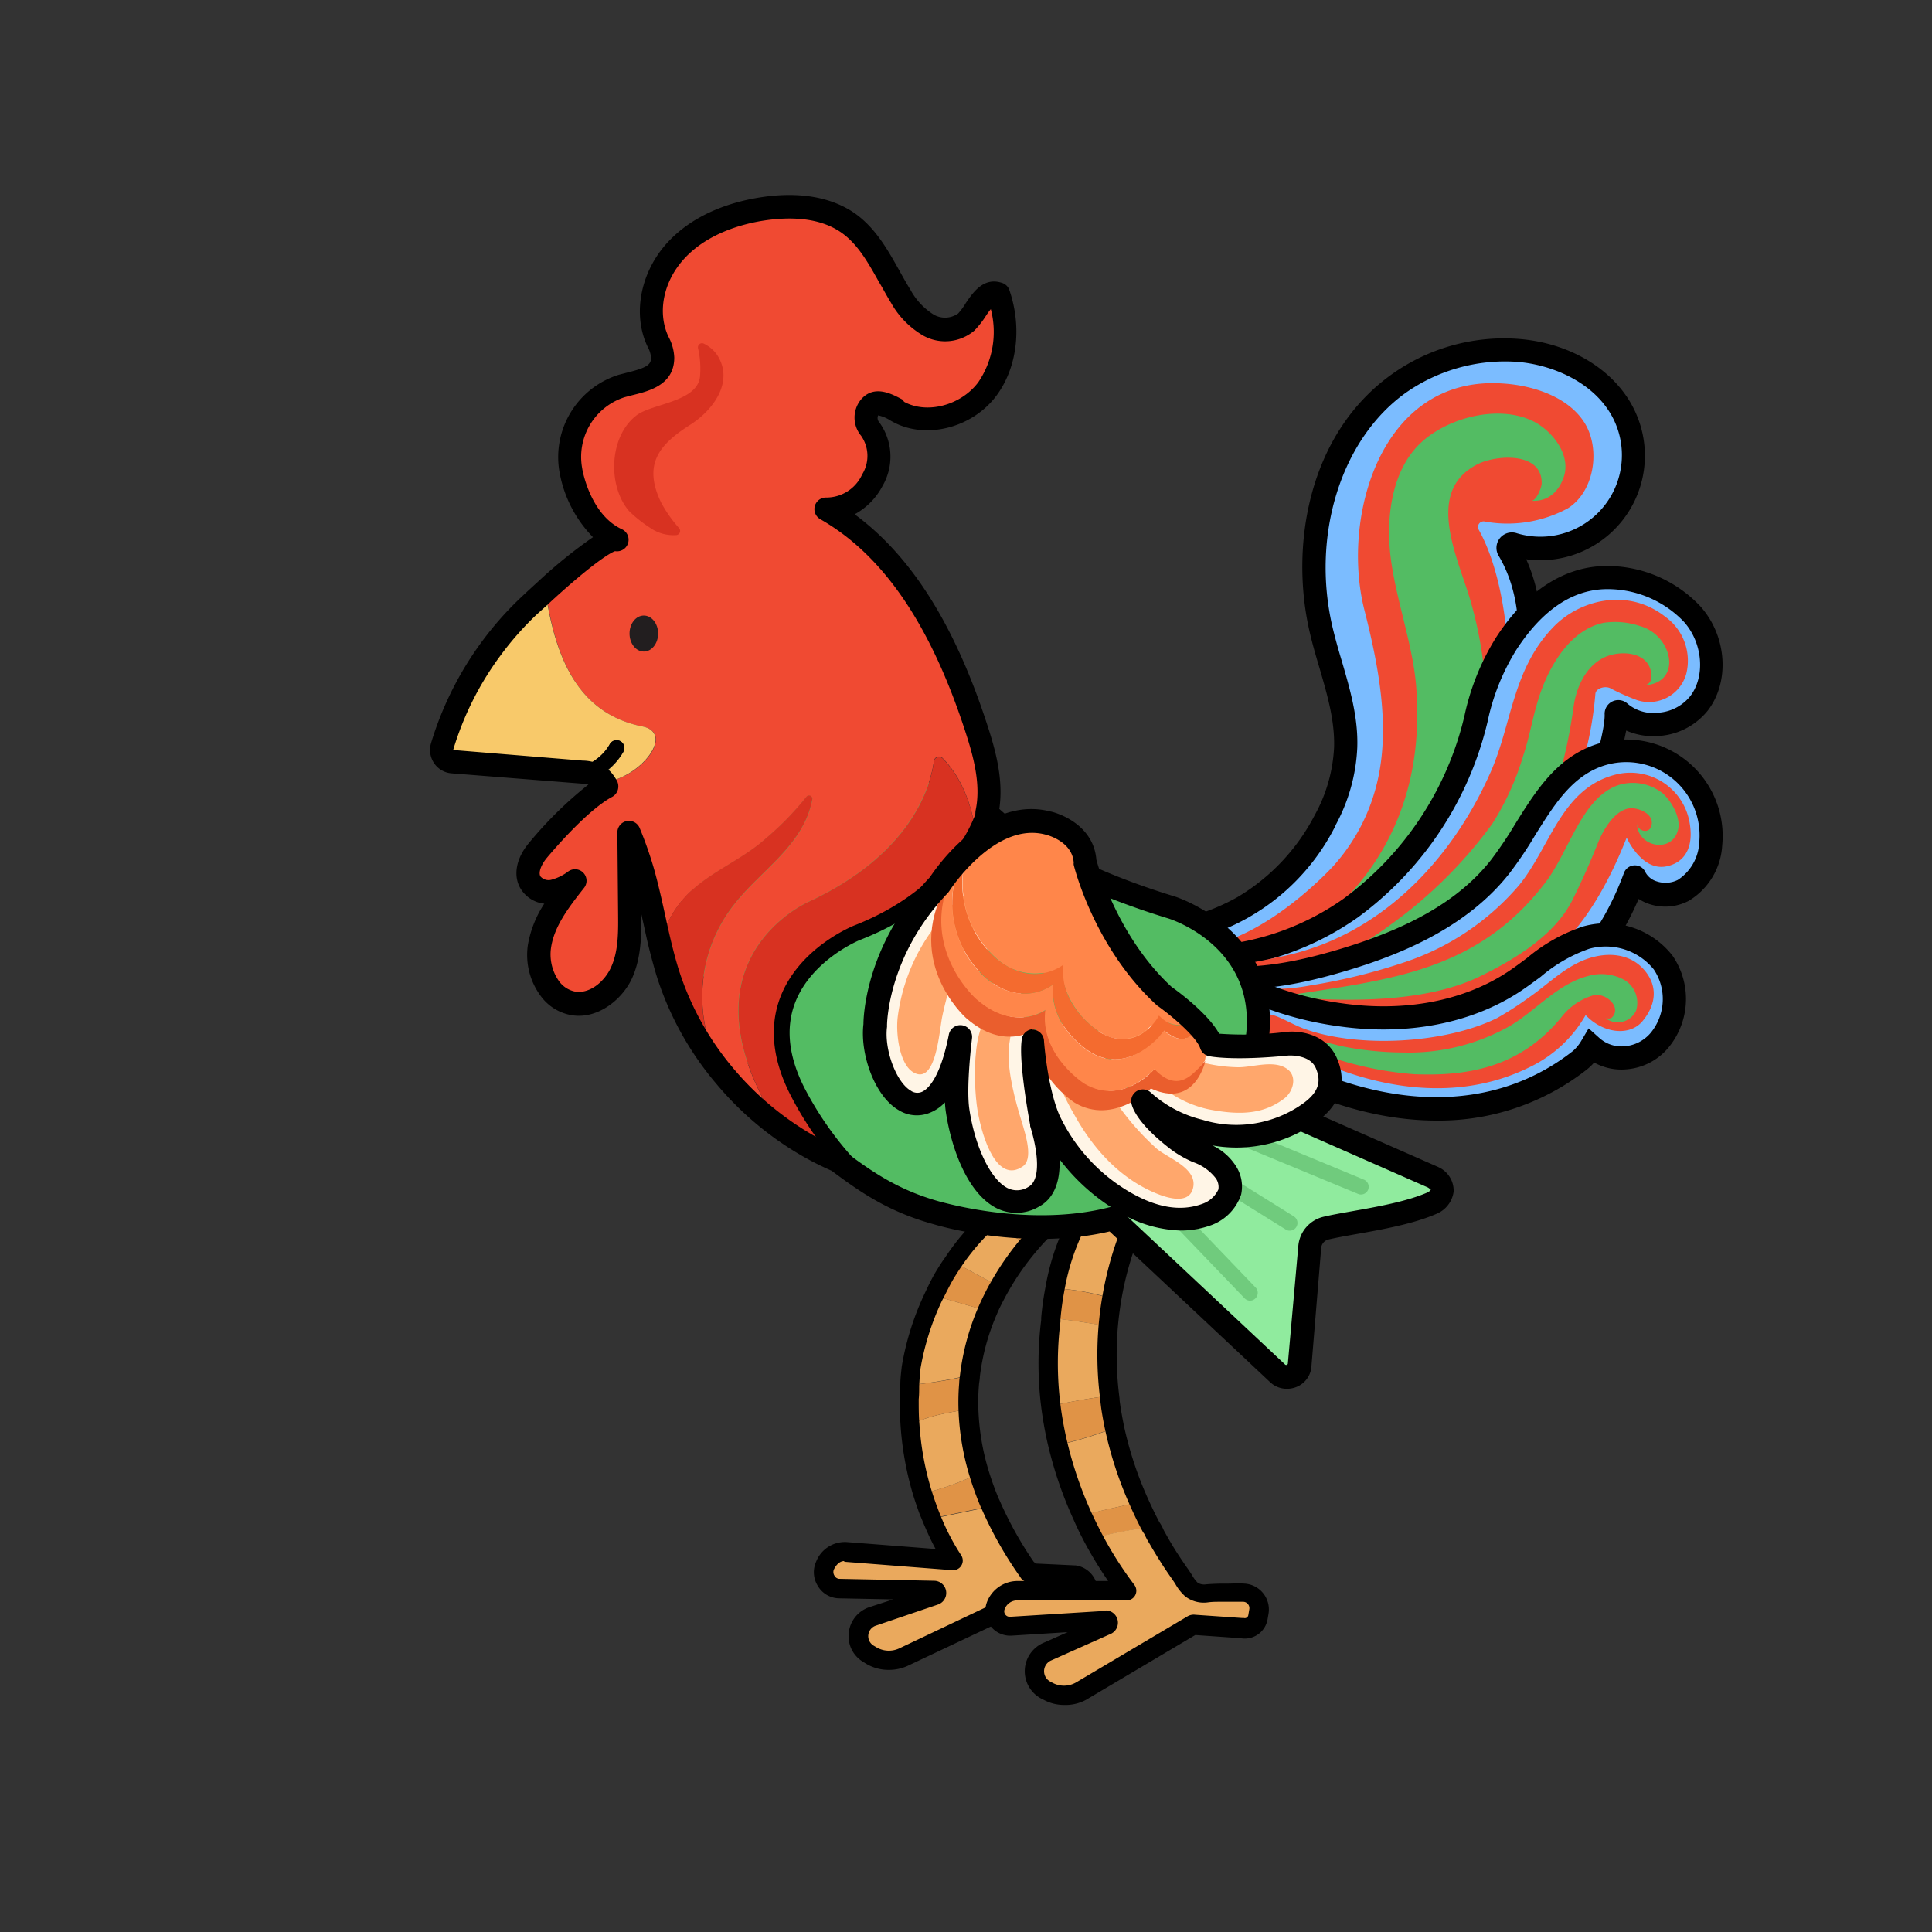 <svg id="레이어_6" data-name="레이어 6" xmlns="http://www.w3.org/2000/svg" viewBox="0 0 250 250"><rect x="0" y="0" width="250" height="250" fill="#333333" stroke="none"/><defs><style>.cls-1{fill:#eaa95d;}.cls-2{fill:#e09346;}.cls-3{fill:#7bbcff;}.cls-4{fill:#f04a32;}.cls-5{fill:#53bc63;}.cls-6{fill:#90eb9e;}.cls-7{fill:#5eb86b;opacity:0.63;}.cls-8{fill:#d83221;}.cls-9{fill:#221e1f;}.cls-10{fill:#f8c96a;}.cls-11{fill:#fff5e6;}.cls-12{fill:#ffa76c;}.cls-13{fill:#ea5e2d;}.cls-14{fill:#ff864a;}.cls-15{fill:#f46b2f;}</style></defs><path class="cls-1" d="M139,203.72l-5.67-.26-.1,0-.18-.26a.24.24,0,0,1,0-.12l-.15-.09a47.8,47.8,0,0,1-4.55-8.07l-7.7,1.6a29.79,29.79,0,0,0,2.79,5.35l-14-1.09a2.81,2.81,0,0,0-2.69,1.83,2.14,2.14,0,0,0,1.78,3l12.32.25a.33.33,0,0,1,.1.65l-8,2.72a2.67,2.67,0,0,0-.57,4.83l.32.2a4.42,4.42,0,0,0,4.19.23l15.07-7.16a.39.39,0,0,1,.26,0l6.1.92a1.73,1.73,0,0,0,2.2-1.19l.19-.74A2,2,0,0,0,139,203.72Z"/><path class="cls-2" d="M128,194.19c-.5-1.21-.92-2.4-1.27-3.56a34.94,34.94,0,0,1-7.27,2.62c.24.77.49,1.52.76,2.22.13.35.27.68.4,1l7.7-1.6C128.22,194.65,128.1,194.42,128,194.19Z"/><path class="cls-1" d="M119.46,193.25a34.94,34.94,0,0,0,7.27-2.62,31.7,31.7,0,0,1-1.4-8.33c-2.64.54-5.2.84-7.52,2.1A38.1,38.1,0,0,0,119.46,193.25Z"/><path class="cls-1" d="M127.82,169.51c-2.33-.36-4.67-1.39-7-1.76a34.53,34.53,0,0,0-2.87,9.11q-.12,1.21-.18,2.37a60.13,60.13,0,0,0,7.76-1.3A29.69,29.69,0,0,1,127.82,169.51Z"/><path class="cls-2" d="M123.32,163.3c-.32.49-.64,1-.92,1.46a33.46,33.46,0,0,0-1.58,3c2.33.37,4.67,1.4,7,1.76.25-.57.51-1.12.78-1.66s.48-.92.73-1.37C127.35,165.42,125.45,164.36,123.32,163.3Z"/><path class="cls-1" d="M128.05,157.76a29.39,29.39,0,0,0-4.73,5.54c2.13,1.06,4,2.12,6,3.18a36.18,36.18,0,0,1,3.89-5.55A14.51,14.51,0,0,1,128.05,157.76Z"/><path class="cls-2" d="M136.63,157.5l-6.51-1.45c-.74.55-1.42,1.12-2.07,1.71a14.51,14.51,0,0,0,5.17,3.17A27.57,27.57,0,0,1,136.63,157.5Z"/><path class="cls-2" d="M117.77,179.23c0,.59,0,1.17-.06,1.73,0,1.18,0,2.33.1,3.44,2.32-1.26,4.88-1.56,7.52-2.1a28,28,0,0,1,.09-3.32c0-.35.06-.7.11-1A60.13,60.13,0,0,1,117.77,179.23Z"/><path d="M115,216.08a5.63,5.63,0,0,1-3-.84l-.32-.2a3.87,3.87,0,0,1-1.85-3.78,3.93,3.93,0,0,1,2.68-3.3l3.07-1-7.08-.14a3.24,3.24,0,0,1-2.66-1.58,3.33,3.33,0,0,1-.23-3.17,4,4,0,0,1,3.92-2.53l11.54.9c-.55-1-1.07-2.13-1.62-3.44-.14-.34-.28-.68-.42-1-.25-.67-.51-1.42-.79-2.29a40.9,40.9,0,0,1-1.7-9.15c-.08-1.13-.11-2.32-.1-3.53,0-.58,0-1.18.06-1.78,0-.91.11-1.69.19-2.45a35.92,35.92,0,0,1,3-9.5c.5-1.06,1-2.11,1.63-3.1.3-.5.63-1,1-1.51a30.8,30.8,0,0,1,4.93-5.77,27.22,27.22,0,0,1,2.16-1.79,1.24,1.24,0,0,1,1-.22l6.51,1.45a1.26,1.26,0,0,1,.95.94,1.24,1.24,0,0,1-.44,1.26,26.8,26.8,0,0,0-3.24,3.26,33.69,33.69,0,0,0-3.75,5.36c-.24.42-.47.86-.71,1.32s-.51,1-.75,1.59a28.63,28.63,0,0,0-2.19,8.07c0,.33-.08.66-.11,1a26.38,26.38,0,0,0-.08,3.18,30.94,30.94,0,0,0,1.34,8,36.54,36.54,0,0,0,1.24,3.45c.05.12.1.23.16.35l.14.32a47.65,47.65,0,0,0,4.29,7.65,1.15,1.15,0,0,1,.23.21l5.05.24h.11a3.28,3.28,0,0,1,2.31,1.44,3.21,3.21,0,0,1,.45,2.61l-.19.73a3,3,0,0,1-3.68,2.1l-5.81-.87-14.81,7A5.8,5.8,0,0,1,115,216.08ZM109.26,202c-.73,0-1.17.7-1.37,1.12a.88.88,0,0,0,.1.79.77.77,0,0,0,.58.39l12.31.25a1.58,1.58,0,0,1,.48,3.08l-8,2.72a1.43,1.43,0,0,0-.32,2.59l.32.19a3.17,3.17,0,0,0,3,.17l15.08-7.16a1.62,1.62,0,0,1,1-.11l6,.9.19.05a.47.47,0,0,0,.39,0,.45.45,0,0,0,.22-.27l.19-.74a.76.76,0,0,0-.1-.59.86.86,0,0,0-.54-.35l-5.59-.26-.13,0a1.7,1.7,0,0,1-.48-.15,1.31,1.31,0,0,1-.47-.4l-.18-.27-.06-.1-.09-.11a49.85,49.85,0,0,1-4.67-8.28l-.12-.27c-.07-.15-.14-.29-.2-.44-.48-1.16-.92-2.37-1.32-3.68a33.4,33.4,0,0,1-1.45-8.65,28.93,28.93,0,0,1,.09-3.46c0-.37.07-.73.11-1.09a31.48,31.48,0,0,1,2.39-8.78c.26-.59.53-1.16.81-1.72s.51-1,.76-1.42a36.43,36.43,0,0,1,4-5.75c.64-.76,1.24-1.4,1.76-1.92l-3.62-.8c-.49.39-1,.81-1.52,1.29a28.56,28.56,0,0,0-4.53,5.3c-.31.47-.61.94-.89,1.4-.54.92-1,1.9-1.52,2.89a33.82,33.82,0,0,0-2.76,8.74c-.07.68-.13,1.41-.17,2.28,0,.56,0,1.13-.06,1.67,0,1.15,0,2.27.1,3.34a37.55,37.55,0,0,0,1.59,8.57c.26.82.5,1.52.74,2.14.12.34.25.66.39,1a29.47,29.47,0,0,0,2.67,5.14,1.25,1.25,0,0,1-1.14,1.94l-14-1.09Zm22.56,6.45h0Zm.67-.05h0Zm1.74-5Z"/><path class="cls-1" d="M136.53,166.71a29.57,29.57,0,0,1,7.35,1.33,42.42,42.42,0,0,1,2.5-8.88c-2.15-.66-4.37-1.24-6.61-1.71A29.89,29.89,0,0,0,136.53,166.71Z"/><path class="cls-2" d="M142.73,153.79a14.08,14.08,0,0,0-3,3.66c2.24.47,4.46,1.05,6.61,1.71a28.28,28.28,0,0,1,1.85-3.85Z"/><path class="cls-2" d="M136.53,166.71c-.34,1.84-.49,3.29-.54,3.91,2.48.12,5,.64,7.44,1,.1-1.24.26-2.42.45-3.54A29.57,29.57,0,0,0,136.53,166.71Z"/><path class="cls-1" d="M143.43,171.58c-2.48-.32-5-.84-7.44-1,0,.21,0,.33,0,.33a44.53,44.53,0,0,0,0,11c2.63-.53,5.05-1,7.58-1.29A43.9,43.9,0,0,1,143.43,171.58Z"/><path class="cls-2" d="M143.77,182.12c-.08-.51-.12-1-.18-1.5-2.53.28-5,.76-7.58,1.29.05.4.11.79.16,1.17.21,1.34.46,2.64.77,3.89a48.67,48.67,0,0,0,7.3-2.25C144.05,183.84,143.9,183,143.77,182.12Z"/><path class="cls-1" d="M136.94,187a50.22,50.22,0,0,0,3.17,9.16c2.34-.76,4.87-1.17,7.29-1.8a48.3,48.3,0,0,1-3.16-9.61A48.67,48.67,0,0,1,136.94,187Z"/><path class="cls-2" d="M140.11,196.13c.47,1,.95,2,1.43,2.92a53.07,53.07,0,0,1,7.45-1.43c-.59-1.11-1.11-2.21-1.59-3.29C145,195,142.45,195.37,140.11,196.13Z"/><path class="cls-1" d="M161,206.05c-1-.06-2.12,0-3.16,0-.55,0-1.1,0-1.64.09a2.81,2.81,0,0,1-2-.48,8.93,8.93,0,0,1-1.4-1.88c-.49-.71-1-1.41-1.44-2.14s-.85-1.35-1.25-2.05c-.2-.33-.39-.67-.58-1a6.27,6.27,0,0,0-.56-1,53.07,53.07,0,0,0-7.45,1.43,49.24,49.24,0,0,0,4.29,6.74l-14.18,0a3,3,0,0,0-2.77,1.94,2,2,0,0,0,2,2.63l12.29-.76a.34.34,0,0,1,.16.65l-7.77,3.44a2.76,2.76,0,0,0-.16,5l.33.17a4.28,4.28,0,0,0,4.2-.11l14.42-8.54a.31.31,0,0,1,.25,0l6.16.43a1.72,1.72,0,0,0,2.09-1.39l.12-.77A2.07,2.07,0,0,0,161,206.05Z"/><path d="M137.69,220.62a5.52,5.52,0,0,1-2.57-.63l-.34-.17a4,4,0,0,1,.23-7.23l3.14-1.39-7.23.45a3.21,3.21,0,0,1-3.22-4.31,4.24,4.24,0,0,1,3.94-2.76l11.75,0a54.05,54.05,0,0,1-3-4.92c-.5-.94-1-1.94-1.46-3a51.71,51.71,0,0,1-3.25-9.39c-.31-1.28-.57-2.62-.78-4-.06-.39-.12-.8-.17-1.2a45.71,45.71,0,0,1,0-11.27l0-.28a38,38,0,0,1,.56-4,31,31,0,0,1,3.38-9.66,15.66,15.66,0,0,1,3.22-4,1.28,1.28,0,0,1,1.16-.26l5.49,1.53a1.22,1.22,0,0,1,.83.75,1.25,1.25,0,0,1-.1,1.11,27.54,27.54,0,0,0-1.75,3.66,41.38,41.38,0,0,0-2.43,8.61c-.19,1.15-.34,2.3-.44,3.45a43.12,43.12,0,0,0,.16,8.78l.06.49c0,.32.07.64.11,1,.15.92.3,1.75.46,2.53a47,47,0,0,0,3.08,9.36c.52,1.16,1,2.14,1.49,3.08a5.68,5.68,0,0,1,.55,1l.07.14c.17.31.36.64.56,1,.39.68.8,1.35,1.22,2s.93,1.4,1.42,2.09l.42.64a4.14,4.14,0,0,0,.75,1,1.64,1.64,0,0,0,1.08.19c.57-.05,1.15-.07,1.72-.09l.88,0c.78,0,1.58-.06,2.38,0a3.35,3.35,0,0,1,3.09,3.87l-.13.76a3,3,0,0,1-3.5,2.43l-5.85-.41-14.16,8.4A5.61,5.61,0,0,1,137.69,220.62Zm5.46-12.23a1.59,1.59,0,0,1,.65,3L136,214.87a1.52,1.52,0,0,0-.09,2.73l.34.18a3.12,3.12,0,0,0,3-.08l14.42-8.55a1.58,1.58,0,0,1,1-.2l6.09.42.2,0a.45.45,0,0,0,.37-.06.48.48,0,0,0,.2-.31l.13-.77a.8.8,0,0,0-.17-.65.8.8,0,0,0-.59-.31h0c-.68,0-1.42,0-2.13,0l-.93,0c-.52,0-1,0-1.57.08a3.93,3.93,0,0,1-2.89-.77,6.17,6.17,0,0,1-1.27-1.58c-.11-.18-.23-.36-.35-.53-.5-.72-1-1.44-1.47-2.18s-.87-1.39-1.28-2.09c-.2-.35-.4-.69-.59-1,0,0-.07-.14-.13-.26s-.18-.38-.26-.52a1.2,1.2,0,0,1-.18-.26c-.54-1-1.06-2.09-1.63-3.36A49.38,49.38,0,0,1,143,185c-.18-.84-.34-1.71-.49-2.68-.05-.37-.09-.72-.13-1.07l-.05-.47a45.35,45.35,0,0,1-.17-9.3c.11-1.21.26-2.43.47-3.64a43.82,43.82,0,0,1,2.57-9.14c.43-1.07.84-1.94,1.16-2.59l-3.32-.93a14.18,14.18,0,0,0-2.22,2.91,29,29,0,0,0-3.08,8.87,38,38,0,0,0-.52,3.77l0,.3a43.29,43.29,0,0,0,0,10.73c.05.39.1.77.16,1.15.2,1.29.45,2.56.74,3.77a50.18,50.18,0,0,0,3.09,9c.46,1,.93,1.94,1.4,2.84a47.76,47.76,0,0,0,4.18,6.57,1.25,1.25,0,0,1-1,2l-14.18,0a1.72,1.72,0,0,0-1.6,1.12.71.71,0,0,0,.71,1l12.29-.76Zm11.11,3h0ZM149,198.87Zm-.39-.07a1.23,1.23,0,0,0,.39.07A1.28,1.28,0,0,1,148.6,198.8Z"/><path class="cls-3" d="M171.49,106.13a21.82,21.82,0,0,0,2.66-9.4c.16-5.22-2-10.18-3.19-15.26-2.68-11.47.41-24.93,10-31.79a23.71,23.71,0,0,1,15.25-4.35c5.92.39,12,3.52,14.29,9A12.06,12.06,0,0,1,195.9,70.47a.54.54,0,0,0-.63.78c3.78,6.45,3.12,14.82,1,22.12-3.46,12.15-10.73,23.6-21.6,30.06a29.38,29.38,0,0,1-14.12,4.33c-2.4.06-11.92-.66-11.05-4.43.61-2.64,7.67-3.6,11.41-6A27.81,27.81,0,0,0,171.49,106.13Z"/><path d="M160.56,129.26c-.83,0-9.18-.09-11.76-3.26a3.4,3.4,0,0,1-.72-3c.55-2.38,3.51-3.46,6.95-4.7a27.41,27.41,0,0,0,5.11-2.22,26.52,26.52,0,0,0,10-10.63h0a20.08,20.08,0,0,0,2.49-8.76c.1-3.43-.87-6.76-1.9-10.29-.44-1.49-.89-3-1.25-4.58-2.57-11-.29-25.56,10.57-33.35a25,25,0,0,1,16.21-4.63c7.2.47,13.31,4.38,15.58,10a13.53,13.53,0,0,1-14.35,18.53c3.2,7.08,2,15.46.25,21.46-3.92,13.74-11.83,24.72-22.28,30.94a30.73,30.73,0,0,1-14.86,4.54Zm12.26-22.43a28.13,28.13,0,0,1-16.77,14.28c-1.82.66-4.86,1.76-5.05,2.55a.48.48,0,0,0,.12.45c1.23,1.5,6.88,2.21,9.43,2.15a27.83,27.83,0,0,0,13.4-4.12c9.79-5.82,17.22-16.18,20.92-29.18,1.7-6,2.92-14.44-.89-20.95a2,2,0,0,1,2.33-3,10.55,10.55,0,0,0,12.78-14.1c-2.1-5.14-8-7.77-13-8.1a22.4,22.4,0,0,0-14.27,4.08c-8.3,6-12.16,18.38-9.4,30.23.35,1.47.78,3,1.21,4.42,1.05,3.6,2.14,7.32,2,11.22a23.12,23.12,0,0,1-2.83,10.06Z"/><path class="cls-4" d="M160.37,123.21c1.92.22,7.73-.17,8.84-.12,16.58.82,26.31-23.94,26-37-.12-5.45-1.16-12.69-3.86-17.54a.72.72,0,0,1,.8-1.06,16.45,16.45,0,0,0,10.72-1.71c3.5-2.2,4.28-7.81,2.11-11.16s-6.76-4.78-10.62-5c-15.74-1-20.83,17.39-17.81,29.3,1.8,7.1,3.41,15.15,1.63,22.42A24.7,24.7,0,0,1,172.59,112s-8.18,9.1-16.79,10.51A22.82,22.82,0,0,0,160.37,123.21Z"/><path class="cls-5" d="M190.42,78.23a51.06,51.06,0,0,1,1.85,11.63c.21,6.5-1.76,11.81-4.9,17.53-4.66,8.5-14.83,12.37-23.59,16.51,12.78-6.69,20.89-18.43,19.45-35.32-.46-5.32-2.68-11.32-3.3-16.63s.25-11.57,4.32-15c3.52-3,9.69-4.53,14-2.51,2.36,1.1,4.79,4,4.24,6.77,0,0-.72,3.82-4.34,3.59.67,0,1.33-1.72,1.34-2.22.1-4.18-5.94-3.72-8.31-2.5C184.07,63.7,188.92,72.65,190.42,78.23Z"/><path class="cls-3" d="M156.87,123.89a35.31,35.31,0,0,0,17.83-6.37,42.28,42.28,0,0,0,16.23-24.46,30.61,30.61,0,0,1,3.92-9.78c2.77-4.26,6.89-8.31,12.56-8.53a15.07,15.07,0,0,1,11.48,4.69c2.81,3.11,3.47,8.24.92,11.57-2.35,3.07-7.42,3.71-10.23,1.21a.27.27,0,0,0-.45.2c.08,2.94-2.63,11.07-3.21,12.51-8.33,20.71-39.6,32.13-58.94,20.41a2.19,2.19,0,0,1-1.18-1.66c0-.71,1-1.31,1.41-.75Z"/><path d="M165,131.57a36.11,36.11,0,0,1-18.79-4.94,3.63,3.63,0,0,1-1.9-2.91,2.53,2.53,0,0,1,1.71-2.38,2.12,2.12,0,0,1,1.78.14l9.09.9a33.73,33.73,0,0,0,16.94-6.07,41,41,0,0,0,15.65-23.59,31.59,31.59,0,0,1,4.12-10.25c3.78-5.83,8.54-9,13.76-9.22A16.56,16.56,0,0,1,220,78.43c3.44,3.8,3.88,9.73,1,13.5a8.84,8.84,0,0,1-6.17,3.29,8.75,8.75,0,0,1-4.4-.69,74.41,74.41,0,0,1-3.11,11C203.1,116,193,124.75,180.23,129A48.17,48.17,0,0,1,165,131.57Zm-16.33-7c8.43,4.7,19.52,5.28,30.63,1.58,11.92-4,21.35-12.12,25.24-21.79.69-1.7,3.17-9.4,3.1-11.91a1.77,1.77,0,0,1,3-1.36,5.19,5.19,0,0,0,4,1.13,5.81,5.81,0,0,0,4.07-2.13c2-2.6,1.62-6.94-.84-9.66a13.65,13.65,0,0,0-10.3-4.19c-4.27.17-8.09,2.81-11.36,7.85a28.79,28.79,0,0,0-3.72,9.3,44,44,0,0,1-16.81,25.34A37,37,0,0,1,157,125.39h-.13Zm59.93-31.23Z"/><path class="cls-4" d="M156.35,125.06c-.59,0-1.43,1-1,1.26,3.45,2,9.49,2,13.42,1.69a37.23,37.23,0,0,0,4.22-.58,44,44,0,0,0,5.33-1.41c16.15-5.43,26.7-19.1,28.12-36.23.06-.73,1.23-1.06,1.9-.75a28.26,28.26,0,0,0,3.47,1.55,5,5,0,0,0,6.4-3.43,7,7,0,0,0-2.68-7.32c-4.91-3.89-11.15-2.18-14.48,1.25-5.36,5.51-5.39,12.53-8.15,18.79-5.13,11.66-14.66,21.59-27.63,24C165.29,123.86,159.61,125.26,156.35,125.06Z"/><path class="cls-5" d="M212.18,81a10.11,10.11,0,0,0-4.67-.41c-3.89.81-6.44,4.66-7.83,8.13-1.24,3.11-1.53,5.91-2.58,9.08a35,35,0,0,1-4,8.8,58.47,58.47,0,0,1-13.27,13.14c-6.21,4.62-12.44,6.13-18.69,7.37-.42.08-2.12,1.89-2.31,1.88,5.84.24,23.19-6.51,28.27-9.25,11.76-6.34,15.19-18.72,16.52-28.28.33-2.4,1.46-5,3.66-6.23,2-1.15,6-1.08,6.38,1.87,0,0,.4,1.59-1.19,1.59C217.84,88.65,216.53,82.18,212.18,81Z"/><path class="cls-3" d="M172.94,124.44c8-2.31,16-5.79,21.18-12.31,3.79-4.82,6.08-11.32,11.62-13.95a11,11,0,0,1,15.63,11,7.51,7.51,0,0,1-3.56,6c-2.14,1.14-5.24.49-6.27-1.71-1.9,5.31-5.6,11.67-10.9,15.11a34.21,34.21,0,0,1-16.9,5.63,60.47,60.47,0,0,1-32.34-6.56c-.91-.48-4.54-2.77-2.24-3.72.81-.34,6.17,2.16,7.46,2.34C162.07,127,167.71,126,172.94,124.44Z"/><path d="M179.15,135.88A60.89,60.89,0,0,1,150.7,129c-.91-.48-3.89-2.21-3.79-4.3a2.42,2.42,0,0,1,1.67-2.13c.95-.39,2.2,0,5.52,1.29a25.78,25.78,0,0,0,2.72,1c5.76.79,11.72-.65,15.71-1.8h0c9.82-2.83,16.31-6.58,20.41-11.79a51.41,51.41,0,0,0,3.14-4.67c2.36-3.79,4.8-7.7,9-9.7a12.48,12.48,0,0,1,17.77,12.5,8.93,8.93,0,0,1-4.35,7.18,6.56,6.56,0,0,1-5.09.4,6,6,0,0,1-1.37-.66c-1.69,3.91-5,10-10.6,13.6a35.73,35.73,0,0,1-17.61,5.86C182.28,135.83,180.71,135.88,179.15,135.88Zm-27.3-9.68.25.13a58.5,58.5,0,0,0,31.53,6.39,32.44,32.44,0,0,0,16.2-5.39c4.2-2.73,8-8.09,10.3-14.35a1.5,1.5,0,0,1,1.34-1,1.46,1.46,0,0,1,1.43.86,2.47,2.47,0,0,0,1.48,1.21,3.57,3.57,0,0,0,2.73-.19,6.14,6.14,0,0,0,2.77-4.83,9.49,9.49,0,0,0-13.5-9.5c-3.42,1.62-5.52,5-7.75,8.57a50.84,50.84,0,0,1-3.33,4.94c-5.93,7.53-15.36,10.93-21.94,12.83-4.25,1.22-10.61,2.75-17,1.88a19.27,19.27,0,0,1-3.38-1.12C152.69,126.51,152.28,126.35,151.85,126.2Z"/><path class="cls-4" d="M169.57,127.51a75.68,75.68,0,0,0,12.19-3,33.21,33.21,0,0,0,14.84-10c4.14-5.12,5.51-12.78,12.85-14.37a7.78,7.78,0,0,1,9.22,6.54c.43,2.68-.44,4.88-3,5.42-3.25.69-5.18-3.71-5.18-3.71-2.93,7.42-7,14.07-13.13,17.42a40.94,40.94,0,0,1-18.3,5c-6.61.21-13.41-.36-19.51-2.88,0,0-1-.67,1.54-.22A25.35,25.35,0,0,0,169.57,127.51Z"/><path class="cls-5" d="M200,114.16c3.06-4,4.74-11.15,9.59-12.62a6.23,6.23,0,0,1,5.57,1.12c1.09,1,2.31,3,2,4.61-.72,3.34-5.47,2.28-5.31-.82-.11,1,1.39,1.53,1.78.56.67-1.66-1.75-2.63-2.94-2.39-1.93.4-3.37,3-4,4.67-1.16,2.85-2,4.7-3.17,7.08-2.29,4.61-7.32,7.66-11.93,9.93-6.4,3.15-15.3,3.3-22.3,2.9-2.25-.13-3.06,1.72-4.36-.11C178.59,126.81,190.73,126.34,200,114.16Z"/><path class="cls-3" d="M196,127c3-2,5.77-4.7,9.29-5.66a9.44,9.44,0,0,1,9.94,3.23,8.4,8.4,0,0,1-.43,10,6.2,6.2,0,0,1-8.84.84,7.1,7.1,0,0,1-1.47,1.77c-14.17,11.16-33.11,6.45-48.93-5.45-2.92-2.21-4.2-3.72-3.46-5.41s6.66.28,9.47,1.59a43,43,0,0,0,11.86,3.4C181.14,132.42,189.35,131.37,196,127Z"/><path d="M185.88,145c-9.8,0-20.61-4.07-31.25-12.08-2-1.5-5.33-4-3.93-7.2a2.42,2.42,0,0,1,1.43-1.31c3-1.12,10,2.1,10.05,2.14a41.38,41.38,0,0,0,11.43,3.27c8.13,1.17,15.78-.28,21.53-4.09h0c.82-.54,1.6-1.13,2.44-1.75a22.07,22.07,0,0,1,7.29-4.1,10.92,10.92,0,0,1,11.55,3.78,9.87,9.87,0,0,1-.46,11.82,7.85,7.85,0,0,1-5.41,2.88,7.27,7.27,0,0,1-4.27-.87,6.78,6.78,0,0,1-.9.87A30.94,30.94,0,0,1,185.88,145Zm-32.5-17.83c0,.53.47,1.41,3.05,3.36,17.31,13,34.91,15.06,47.1,5.47a5.33,5.33,0,0,0,1.11-1.36l.93-1.57,1.36,1.22a4.3,4.3,0,0,0,3.34,1.09,4.93,4.93,0,0,0,3.31-1.71,6.89,6.89,0,0,0,.41-8.24,8,8,0,0,0-8.34-2.66,19.6,19.6,0,0,0-6.28,3.62c-.83.61-1.69,1.25-2.57,1.84-6.36,4.22-14.75,5.83-23.62,4.56a44.15,44.15,0,0,1-12.27-3.53C157.91,127.87,154.48,127,153.38,127.17Z"/><path class="cls-4" d="M197.8,129.1c2.5-1.71,4.6-3.94,7.51-5,2.66-.94,5.54-.74,7.39,1.34s1.64,4.51-.14,6.67c-1.62,2-5.09,1.66-7.38-.76a16.57,16.57,0,0,1-7.25,6.74c-9.78,4.85-21,2.66-30.24-2.2-1-.5-1.89-1-2.81-1.6-2.36-1.45-2.36-1.57-1.56-2.69s3.25.73,5.47,1.53c7,2.53,18.22,1.92,24.94-1.4A41.9,41.9,0,0,0,197.8,129.1Z"/><path class="cls-5" d="M181.57,136.19a26.5,26.5,0,0,0,13.91-3.49c3.41-2.08,6.13-5.4,10-6.4a6.18,6.18,0,0,1,4.65.47,3.43,3.43,0,0,1,1.58,4,2.61,2.61,0,0,1-3.93,1c.35,0,.69.16,1-.35.85-1.29-1-2.92-2.52-2.65a8.08,8.08,0,0,0-4.18,2.81C196.84,138,190.23,139.29,183,139a44.35,44.35,0,0,1-10.83-2.21,41,41,0,0,1-5.43-1.88c-.22-.11-1.86-1-.87-.93a46.36,46.36,0,0,1,7.48,1.34A41.31,41.31,0,0,0,181.57,136.19Z"/><path class="cls-5" d="M161.31,141.73l-.16-.07s7.48-18.79-10.27-24.85c-5.18-1.77-5.08-1.33-10.19-2.7-4.64-1.25-12.24-3.91-15.11-8,0,0-9-12.9-23.41-4.23,0,0-16.4,4.23-12.16,21.37,0,0,8.85,33.36,41.65,35.39A65.38,65.38,0,0,0,144,157.7l0,0A38.53,38.53,0,0,0,161.31,141.73Z"/><path class="cls-6" d="M185.47,152.35l-24.16-10.62a38.53,38.53,0,0,1-17.26,16l21.31,20a1.7,1.7,0,0,0,2.86-1.21l1.24-15.16a2.75,2.75,0,0,1,2.11-2.46c3.22-.77,9.7-1.46,13.72-3.24C186.4,155.18,187.5,153.64,185.47,152.35Z"/><path class="cls-7" d="M161.77,168.31a1,1,0,0,1-.72-.31L147.4,153.78a1,1,0,0,1,0-1.42,1,1,0,0,1,1.41,0l13.65,14.23a1,1,0,0,1,0,1.41A1,1,0,0,1,161.77,168.31Z"/><path class="cls-7" d="M166.89,159.25a.94.94,0,0,1-.53-.16l-14.87-9.26a1,1,0,1,1,1.06-1.7l14.87,9.27a1,1,0,0,1,.32,1.38A1,1,0,0,1,166.89,159.25Z"/><path class="cls-7" d="M176.12,154.57a.91.91,0,0,1-.39-.08l-20-8.28a1,1,0,0,1,.77-1.85l20,8.29a1,1,0,0,1-.38,1.92Z"/><path class="cls-4" d="M106.88,65.92c4.91.29,8.89-6.23,5.73-10.36a2.22,2.22,0,0,1-.07-2.8c1-1.12,2.51-.16,3.7.5,3.77,2.08,8.89.52,11.49-2.92s2.88-8.25,1.48-12.32c-1.88-.6-2.74,2.26-4.17,3.62a4.33,4.33,0,0,1-4.9.4,9.9,9.9,0,0,1-3.59-3.73c-2.06-3.31-3.58-7.17-6.75-9.44S102.53,26.41,98.73,27c-4.07.63-8.14,2.18-11,5.14-3.06,3.16-4.5,8.11-2.54,12.13a4.94,4.94,0,0,1,.57,2c0,2.75-3,3-5.28,3.66a9.61,9.61,0,0,0-6.58,11s1.09,6.65,6,8.93c-1.12-.52-6.22,3.83-9.3,6.61,1.19,8,3.82,15.8,12.56,17.55,4.16.83,0,6.52-5,7.24.14.19.25.39.37.59-3.08,1.64-7,6-8.92,8.27-1,1.16-1.74,2.86-.94,4.16a2.87,2.87,0,0,0,2.77,1.14,7.26,7.26,0,0,0,2.92-1.34c-2,2.51-4.09,5.27-4.55,8.43s1.33,6.9,4.5,7.36c2.6.38,5.08-1.6,6.16-4s1.07-5.12,1-7.75l-.09-9.84c0-.16,0-.33,0-.5A50.18,50.18,0,0,1,83.25,113c.86,3,1.43,6.17,2.17,9.24a14.1,14.1,0,0,1,1.8-4.29c2.92-4.61,8-5.94,11.85-9.41a39,39,0,0,0,5.27-5.4.43.43,0,0,1,.77.34c-1.13,6-6.74,9.2-10.19,13.69a19.25,19.25,0,0,0-1,22.2,40.5,40.5,0,0,0,10.77,9A37.11,37.11,0,0,1,99,142.68l-.06-.1c-10.17-19.09,5.71-25.9,5.71-25.9,13.32-6.21,15.76-15,16.2-18.22a.66.66,0,0,1,1.12-.37c3.26,3.31,4.15,8,4.39,10.62a12.75,12.75,0,0,0,1.34-3.53c.78-3.7-.26-7.52-1.43-11.11C122.66,83,117,71.7,106.88,65.92Z"/><path class="cls-8" d="M120.87,98.46c-.44,3.27-2.88,12-16.2,18.22,0,0-15.88,6.81-5.71,25.9l.06.1a37.11,37.11,0,0,0,5.63,5.66,37.69,37.69,0,0,0,6.09,2.8A35.63,35.63,0,0,1,103,140.22c-1.32-2.92-2.24-6.21-1.47-9.32a13.15,13.15,0,0,1,4.26-6.39c3.74-3.32,8.42-5.36,12.64-8a22.91,22.91,0,0,0,7.92-7.76c-.24-2.66-1.13-7.31-4.39-10.62A.66.66,0,0,0,120.87,98.46Z"/><path class="cls-8" d="M94.92,117.14c3.45-4.49,9.06-7.69,10.19-13.69a.43.43,0,0,0-.77-.34,39,39,0,0,1-5.27,5.4c-3.88,3.47-8.93,4.8-11.85,9.41a14.1,14.1,0,0,0-1.8,4.29c.32,1.32.67,2.64,1.08,3.94a39.29,39.29,0,0,0,7.38,13.19A19.25,19.25,0,0,1,94.92,117.14Z"/><ellipse class="cls-9" cx="83.31" cy="81.98" rx="1.85" ry="2.33"/><path class="cls-8" d="M84.07,68.26a17.33,17.33,0,0,1-2.67-2.13c-2.83-3.3-2.58-9.72,1-12.41,2-1.5,7.85-1.71,8.18-5a11.74,11.74,0,0,0-.25-3.64.53.53,0,0,1,.77-.6,4.47,4.47,0,0,1,1.71,1.47c2.23,3.47-.56,7.17-3.56,9.06-4,2.55-6.06,5.1-3.71,10a17,17,0,0,0,2.31,3.3.55.55,0,0,1-.31.93A5.3,5.3,0,0,1,84.07,68.26Z"/><path class="cls-10" d="M83.12,94c-8.74-1.75-11.37-9.6-12.56-17.55-1,.94-1.87,1.71-2.22,2A41.78,41.78,0,0,0,63.46,84a40.64,40.64,0,0,0-6.29,12.61,1.54,1.54,0,0,0,1.34,2l15.08,1.19c.79-.15,3.86-.87,5.32-3.5a1,1,0,0,1,1.75,1,8.48,8.48,0,0,1-3.25,3.22,3,3,0,0,1,.73.74C83.12,100.52,87.28,94.83,83.12,94Z"/><path d="M80.66,97.28a1,1,0,0,0-1.75-1c-1.46,2.63-4.53,3.35-5.32,3.5l1.63.13a4.59,4.59,0,0,1,2.17.54l0,0A8.48,8.48,0,0,0,80.66,97.28Z"/><path d="M109.47,151.38a1,1,0,0,1-.73-.31,44,44,0,0,1-6.41-9.29c-2.36-4.57-2.82-8.85-1.38-12.68,2.43-6.46,9.37-9.26,9.66-9.37,13.5-5.32,15.91-15.3,15.93-15.4a1,1,0,0,1,2,.43c-.1.45-2.61,11.1-17.15,16.83-.07,0-6.42,2.6-8.53,8.23-1.23,3.28-.8,7,1.29,11.06a43.14,43.14,0,0,0,6.09,8.81,1,1,0,0,1,0,1.42A1,1,0,0,1,109.47,151.38Z"/><path d="M166.51,179.71a3.14,3.14,0,0,1-2.18-.88l-20.75-19.48c-11,2.56-22.2-.76-22.68-.91-5.79-1.58-9.46-4.07-13.28-6.94a38.9,38.9,0,0,1-3.71-1.86,41.42,41.42,0,0,1-11.17-9.34,40.43,40.43,0,0,1-7.67-13.69c-.37-1.17-.72-2.46-1.11-4-.27-1.12-.51-2.25-.76-3.38-.07-.3-.13-.6-.2-.91,0,2.6,0,5.52-1.18,8.19s-4.32,5.37-7.75,4.87a6.24,6.24,0,0,1-4.16-2.58,8.91,8.91,0,0,1-1.61-6.48,14.06,14.06,0,0,1,2.13-5.38A4.12,4.12,0,0,1,67.37,115c-1-1.65-.61-3.91,1.07-5.91a50.85,50.85,0,0,1,7.7-7.57,8.2,8.2,0,0,0-1-.13l-16.71-1.32a3,3,0,0,1-2.24-1.29,3.05,3.05,0,0,1-.42-2.59A43.12,43.12,0,0,1,67.31,77.4c.35-.33,1.18-1.11,2.24-2.07a63.51,63.51,0,0,1,7.18-5.82,16.05,16.05,0,0,1-4.32-8.36A11.16,11.16,0,0,1,80.06,48.5l1.08-.28c2.5-.62,3.11-1,3.11-1.93a3.48,3.48,0,0,0-.42-1.36c-2.09-4.29-.93-10,2.82-13.84,2.79-2.88,6.89-4.81,11.86-5.57s9.15,0,12.17,2.13c2.64,1.9,4.19,4.67,5.69,7.35.49.88.95,1.71,1.45,2.51a8.63,8.63,0,0,0,3,3.2,2.93,2.93,0,0,0,3.17-.15,8.57,8.57,0,0,0,1-1.37c.91-1.33,2.27-3.35,4.62-2.6a1.48,1.48,0,0,1,1,.94c1.67,4.86,1,10.11-1.71,13.72-3.15,4.17-9.16,5.66-13.4,3.32l-.24-.13a4.7,4.7,0,0,0-1.63-.69.84.84,0,0,0,.15.9,7.54,7.54,0,0,1,.42,8.23,8.81,8.81,0,0,1-3.61,3.67c7.3,5.36,12.92,14.25,17.1,27.06,1.1,3.34,2.19,7.19,1.62,11.06,1.73,1.61,8.26,6.94,22.81,11.37.17.06,15.57,5.08,11.54,21.22-.27,1.09-.59,2.52-.81,3.52L186.08,151l.2.1a3.34,3.34,0,0,1,1.82,3.09,3.62,3.62,0,0,1-2.2,2.87c-3,1.32-7.12,2.05-10.45,2.64-1.4.25-2.61.47-3.54.69a1.23,1.23,0,0,0-.95,1.12l-1.25,15.16a3.11,3.11,0,0,1-1.94,2.8A3.31,3.31,0,0,1,166.51,179.71ZM144,156.2a1.5,1.5,0,0,1,1,.39l0,0,21.31,20a.19.19,0,0,0,.22,0,.17.17,0,0,0,.12-.17L168,161.24a4.25,4.25,0,0,1,3.26-3.79c1-.24,2.26-.46,3.71-.72,3.16-.56,7.11-1.26,9.75-2.43a.92.92,0,0,0,.43-.38s-.11-.07-.36-.25L160.55,143a1.51,1.51,0,0,1-.87-1.69c0-.11.61-2.91,1.09-4.81,3.34-13.38-9-17.46-9.52-17.63-18.19-5.55-24.4-12.45-24.66-12.74a1.5,1.5,0,0,1-.34-1.3c.72-3.41-.34-7.12-1.39-10.33-4.5-13.76-10.62-22.7-18.72-27.32a1.5,1.5,0,0,1,.83-2.8,5.09,5.09,0,0,0,4.6-3,4.55,4.55,0,0,0-.15-5,3.68,3.68,0,0,1,0-4.69c1.72-2,4.07-.66,5.33,0L117,52c2.94,1.61,7.32.47,9.57-2.51A11.59,11.59,0,0,0,128.21,40a10.52,10.52,0,0,0-.67.93,11.76,11.76,0,0,1-1.46,1.85,5.84,5.84,0,0,1-6.63.64,11.31,11.31,0,0,1-4.17-4.27c-.54-.86-1-1.77-1.53-2.64-1.4-2.5-2.72-4.87-4.82-6.37-3-2.14-7.07-2.05-10-1.61s-7.21,1.66-10.16,4.7S85,40.44,86.52,43.61a6.18,6.18,0,0,1,.73,2.66c0,3.53-3.24,4.33-5.39,4.86l-1,.26a8.11,8.11,0,0,0-5.52,9.24c0,.1,1,5.94,5.13,7.85a1.5,1.5,0,0,1-.88,2.84c-.72.24-3.1,1.78-8,6.24-1,.94-1.85,1.69-2.19,2a40.09,40.09,0,0,0-4.7,5.35,39.49,39.49,0,0,0-6.06,12.14l16.73,1.37a5.78,5.78,0,0,1,2.87.79l.13.1a4.3,4.3,0,0,1,1,1,7.48,7.48,0,0,1,.43.66,1.59,1.59,0,0,1,.16,1.19,1.52,1.52,0,0,1-.72.94c-3.07,1.63-7.27,6.47-8.48,7.91-.66.79-1.15,1.86-.82,2.41a1.41,1.41,0,0,0,1.32.44,6.31,6.31,0,0,0,2.28-1.1,1.49,1.49,0,0,1,2,2.18c-2.08,2.63-3.84,5-4.24,7.72a6,6,0,0,0,1,4.25,3.39,3.39,0,0,0,2.18,1.41c1.94.27,3.8-1.41,4.58-3.14,1-2.14.94-4.78.92-7.12l-.09-9.83c0-.2,0-.41,0-.62a1.5,1.5,0,0,1,2.88-.47,50,50,0,0,1,1.88,5.37c.56,2,1,4,1.44,6,.24,1.11.49,2.22.75,3.32.37,1.52.7,2.73,1.05,3.83A37.36,37.36,0,0,0,95,138.37,38.72,38.72,0,0,0,105.4,147a35.1,35.1,0,0,0,3.58,1.78,1.49,1.49,0,0,1,.3.18c3.62,2.72,7.06,5.09,12.45,6.56.16,0,11.44,3.39,21.9.68A1.64,1.64,0,0,1,144,156.2Z"/><path class="cls-11" d="M113.94,131.89c-.39,3.06.26,8.61,2.76,10.21,5.47,3.5,7.63-6.95,8.2-9.33,1.25-5.3,2.46-10.26,5.29-14.93.48-.79-1-2.32-.72-3.21.7-2.17-.87-4.21-3-3.55s-4.22,3.42-5.57,5A30.41,30.41,0,0,0,113.94,131.89Z"/><path class="cls-12" d="M116.16,131.63c-.26,2.22.26,6.07,2,7.11,3,1.81,3.39-5.53,3.78-7.27a43.1,43.1,0,0,1,4.2-11.5,9.49,9.49,0,0,0,.9-1.84c.49-1.6-.63-2.95-2.09-2.32s-3,2.76-3.91,4A24.35,24.35,0,0,0,116.16,131.63Z"/><path class="cls-11" d="M124.21,144.24c1,5.87,5,14.69,9.49,10.62,2.64-2.42,1.47-6.57.55-9.56a36.07,36.07,0,0,1-1.83-12.44c.14-3.36.58-5.29-3.22-5.61C123.61,126.78,123.39,139.16,124.21,144.24Z"/><path class="cls-12" d="M126.48,143.6c.64,3.89,2.61,9.59,5.87,7.33,1.34-.93.45-3.86-.16-5.85-.84-2.73-1.79-6.23-1.67-9.14.09-2.22,1.35-4.77-1.17-5C125.64,130.63,125.93,140.23,126.48,143.6Z"/><path class="cls-11" d="M135.77,144.87a23.46,23.46,0,0,0,9.16,9.62c3.52,2.14,7.78,3.61,11.61,2.19a3.89,3.89,0,0,0,2.59-2.46,3.52,3.52,0,0,0-.45-2.49c-1.27-2.22-3.89-3-6.1-4.14-4.18-2.16-6.63-6.76-9.53-10.62-1.41-1.88-6.52-7.19-8.48-3C133.14,137.08,134.41,142,135.77,144.87Z"/><path class="cls-12" d="M139.1,144.39c2.46,4.4,5.91,8.12,10.43,10,1.4.59,4.19,1.51,4.81-.51.81-2.67-3.21-4-4.67-5.25a34.1,34.1,0,0,1-6.45-7.86c-.9-1.38-4.76-6.69-6.23-4C135.91,138.79,138,142.47,139.1,144.39Z"/><path class="cls-11" d="M155.19,146.29a16.48,16.48,0,0,0,14.47-2.44c1.78-1.33,3.41-3.8,2.3-5.79-.41-.73-1.44-.83-1.88-1.54-1.4-2.29-4.63-.61-7-.59a26.58,26.58,0,0,1-9.25-1.58c-2.85-1-5.91-4.06-8.82-4.41-6.57-.8-1,7.79.65,9.75A20.46,20.46,0,0,0,155.19,146.29Z"/><path class="cls-12" d="M156.37,143.54c4.19.83,7.22.6,9.83-1.41,1.14-.88,1.7-2.84.37-3.8-1.72-1.25-4.49-.2-6.37-.23a19.88,19.88,0,0,1-6.48-1.2c-2.07-.74-4-3.81-6-4.1-4.62-.65,0,5.25,1.27,6.6A14.55,14.55,0,0,0,156.37,143.54Z"/><path class="cls-13" d="M155.87,137.68c0-.13.06-.26.1-.39-1.29,1.4-3.78,4-6.53,1,0,0-4.08,4.86-9.09,1.88,0,0-5.81-3.71-5-9.51,0,0-4,3-9-1.46,0,0-7.3-6.48-3.24-15.62C116.28,124,125,131.72,125,131.72c5,4.42,9,1.45,9,1.45-.76,5.8,5.05,9.51,5.05,9.51,5,3,9.88-1.83,9.88-1.83C153.46,142.93,155.24,139.62,155.87,137.68Z"/><path class="cls-14" d="M154.72,133c-.67,1.36-1.79,2.23-4.1.38,0,0-4.15,5.76-9.34,2.9,0,0-5.64-3.21-5-8.92,0,0-3.86,3.19-8.7-.77a13,13,0,0,1-3.47-14.5c-.4.51-.76,1-1.08,1.51-4.06,9.14,3.24,15.62,3.24,15.62,5,4.43,9,1.46,9,1.46-.76,5.8,5,9.51,5,9.51,5,3,9.09-1.88,9.09-1.88,3.23,3.42,5.24.39,6.53-1A4.48,4.48,0,0,0,154.72,133Z"/><path class="cls-14" d="M128.91,124a7.39,7.39,0,0,0,5.94,1.91,2.82,2.82,0,0,1,3.05,2.1,11.09,11.09,0,0,0,4.67,5.68,4.92,4.92,0,0,0,6.08-.68,2.64,2.64,0,0,1,2.75-.59,2.37,2.37,0,0,0,2.32-.28l0,0c-12.34-9.59-14.44-18.2-14.34-23.18,0-2.08-1.77-3.2-3.72-3a16.41,16.41,0,0,0-9.68,4.26,3.44,3.44,0,0,0-1.26,2A13.07,13.07,0,0,0,128.91,124Z"/><path class="cls-15" d="M127.62,126.58c4.84,4,8.7.77,8.7.77-.68,5.71,5,8.92,5,8.92,5.19,2.86,9.34-2.9,9.34-2.9,2.31,1.85,3.43,1,4.1-.38a5.43,5.43,0,0,0-1-.81c-1,.66-2.25.79-3.79-.77,0,0-2.49,4.86-7.36,2.32,0,0-5.64-3.21-5-8.91,0,0-3.86,3.18-8.7-.78a13,13,0,0,1-4-12.9c-.27.31-.55.63-.79.94A13,13,0,0,0,127.62,126.58Z"/><path d="M152.75,159.23a16.4,16.4,0,0,1-8.51-2.73A26.12,26.12,0,0,1,137.1,150c.13,3-.78,5.15-2.7,6.16a5.72,5.72,0,0,1-5.44.18c-3.73-1.88-5.83-7.63-6.56-12.4-.06-.39-.1-.82-.13-1.29a5.36,5.36,0,0,1-2,1.36,4.43,4.43,0,0,1-4-.37c-3.16-1.85-5-7.36-4.54-11.13,0-1.17.39-10.39,8.6-19,.85-1.29,7.35-10.65,15.6-8.5.18,0,5.54,1.29,5.94,6.24.3,1.11,2.89,10.13,9.73,16.45,1,.71,4.73,3.48,6.16,6.06a44.25,44.25,0,0,0,8.55-.22c1.82-.23,5.33.22,6.7,3.42h0c.92,2.15,1.24,5.3-2.48,8.08a17.81,17.81,0,0,1-13.64,3.18A7.33,7.33,0,0,1,160,151a4.88,4.88,0,0,1,.6,3.58,6.41,6.41,0,0,1-3.82,3.94A11.42,11.42,0,0,1,152.75,159.23Zm-19.16-26h.07a1.52,1.52,0,0,1,1.43,1.4c0,.06.42,6,2,9.68a22.74,22.74,0,0,0,8.66,9.68c3.73,2.28,7,2.86,9.91,1.76a3.56,3.56,0,0,0,2-1.84,2,2,0,0,0-.3-1.39,6.27,6.27,0,0,0-3-2.15,14.9,14.9,0,0,1-2.7-1.53c-4.55-3.45-5.18-5.58-5.27-6.16a1.5,1.5,0,0,1,.79-1.54,1.52,1.52,0,0,1,1.73.23,15.48,15.48,0,0,0,6.69,3.53,14.86,14.86,0,0,0,13.14-2.2c1.83-1.37,2.29-2.71,1.52-4.5s-3.49-1.63-3.61-1.61c-7.25.71-10.12.1-10.23.07a1.53,1.53,0,0,1-1.11-1c-.45-1.42-3.5-4.07-5.51-5.5a.44.44,0,0,1-.15-.12c-8-7.34-10.61-17.69-10.71-18.12a.84.84,0,0,1,0-.27c-.17-2.81-3.53-3.63-3.68-3.66-6.59-1.72-12.38,7.24-12.43,7.33a2.23,2.23,0,0,1-.19.24c-7.81,8.13-7.86,17-7.86,17.12a1.41,1.41,0,0,1,0,.2c-.38,2.94,1.2,7.18,3.09,8.26l.12.08a1.48,1.48,0,0,0,1.29.07c.67-.28,2.34-1.57,3.49-7.36a1.5,1.5,0,0,1,3,.48c0,.06-.78,6.23-.33,9.16.74,4.9,2.77,9.08,4.94,10.17a2.72,2.72,0,0,0,2.68-.15c1.69-.89,1.24-4.66.24-7.88,0-.05,0-.11,0-.16-.16-.85-1.53-8.33-1.08-11.05A1.5,1.5,0,0,1,133.59,133.18Z"/></svg>